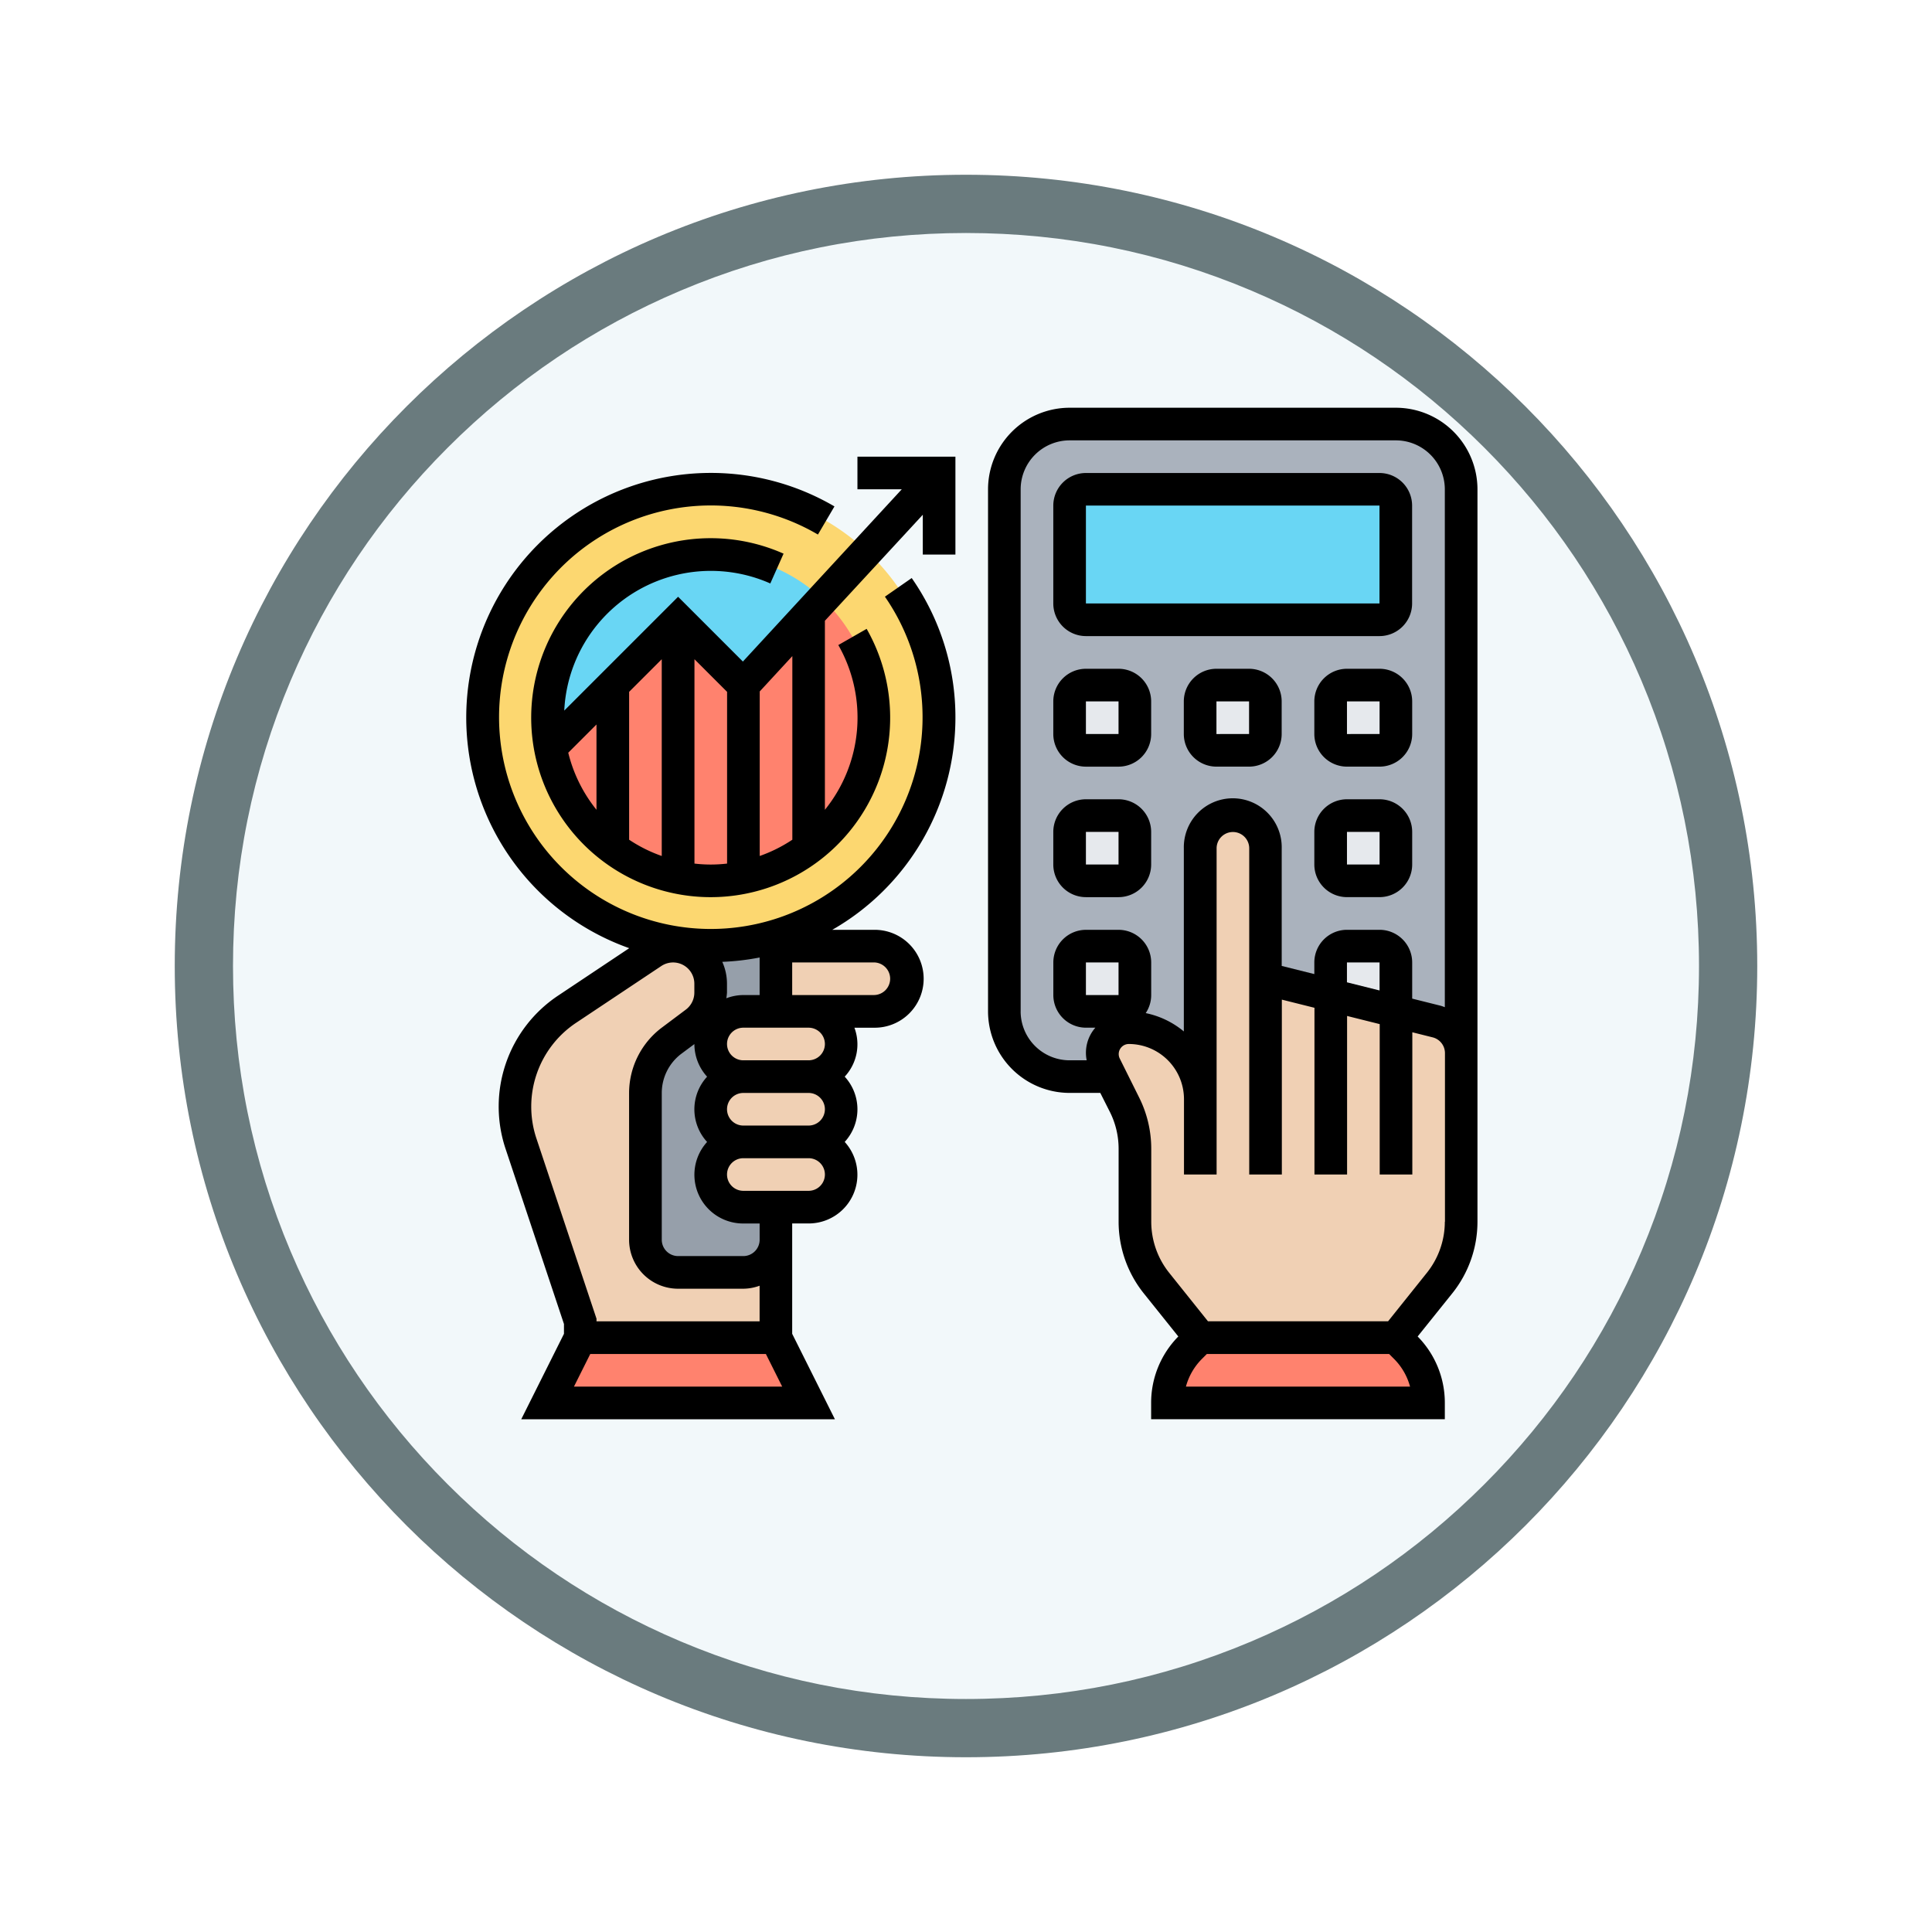 <svg xmlns="http://www.w3.org/2000/svg" xmlns:xlink="http://www.w3.org/1999/xlink" width="99.504" height="99.504" viewBox="0 0 99.504 99.504">
  <defs>
    <filter id="Path_982547" x="0" y="0" width="99.504" height="99.504" filterUnits="userSpaceOnUse">
      <feOffset dy="3" input="SourceAlpha"/>
      <feGaussianBlur stdDeviation="3" result="blur"/>
      <feFlood flood-opacity="0.161"/>
      <feComposite operator="in" in2="blur"/>
      <feComposite in="SourceGraphic"/>
    </filter>
  </defs>
  <g id="Group_1154125" data-name="Group 1154125" transform="translate(-194 -12023)">
    <g id="Group_1153960" data-name="Group 1153960" transform="translate(0 4)">
      <g id="Group_1152615" data-name="Group 1152615" transform="translate(-0.496 10241)">
        <g id="Group_1146971" data-name="Group 1146971" transform="translate(203.496 1784)">
          <g id="Group_1146954" data-name="Group 1146954">
            <g transform="matrix(1, 0, 0, 1, -9, -6)" filter="url(#Path_982547)">
              <g id="Path_982547-2" data-name="Path 982547" transform="translate(9 6)" fill="#f2f8fa">
                <path d="M 40.752 80.004 C 35.452 80.004 30.312 78.967 25.474 76.92 C 20.8 74.943 16.602 72.113 12.997 68.507 C 9.391 64.902 6.561 60.704 4.584 56.03 C 2.538 51.192 1.5 46.052 1.5 40.752 C 1.5 35.452 2.538 30.312 4.584 25.474 C 6.561 20.8 9.391 16.602 12.997 12.997 C 16.602 9.391 20.8 6.561 25.474 4.584 C 30.312 2.538 35.452 1.5 40.752 1.5 C 46.052 1.5 51.192 2.538 56.03 4.584 C 60.704 6.561 64.902 9.391 68.507 12.997 C 72.113 16.602 74.943 20.8 76.92 25.474 C 78.967 30.312 80.004 35.452 80.004 40.752 C 80.004 46.052 78.967 51.192 76.92 56.03 C 74.943 60.704 72.113 64.902 68.507 68.507 C 64.902 72.113 60.704 74.943 56.03 76.92 C 51.192 78.967 46.052 80.004 40.752 80.004 Z" stroke="none"/>
                <path d="M 40.752 3 C 35.654 3 30.711 3.998 26.058 5.966 C 21.563 7.867 17.525 10.589 14.057 14.057 C 10.589 17.525 7.867 21.563 5.966 26.058 C 3.998 30.711 3 35.654 3 40.752 C 3 45.85 3.998 50.794 5.966 55.446 C 7.867 59.941 10.589 63.979 14.057 67.447 C 17.525 70.915 21.563 73.637 26.058 75.539 C 30.711 77.506 35.654 78.504 40.752 78.504 C 45.85 78.504 50.794 77.506 55.446 75.539 C 59.941 73.637 63.979 70.915 67.447 67.447 C 70.915 63.979 73.637 59.941 75.539 55.446 C 77.506 50.794 78.504 45.85 78.504 40.752 C 78.504 35.654 77.506 30.711 75.539 26.058 C 73.637 21.563 70.915 17.525 67.447 14.057 C 63.979 10.589 59.941 7.867 55.446 5.966 C 50.794 3.998 45.85 3 40.752 3 M 40.752 -7.62939453125e-06 C 63.259 -7.62939453125e-06 81.504 18.245 81.504 40.752 C 81.504 63.259 63.259 81.504 40.752 81.504 C 18.245 81.504 -7.62939453125e-06 63.259 -7.62939453125e-06 40.752 C -7.62939453125e-06 18.245 18.245 -7.62939453125e-06 40.752 -7.62939453125e-06 Z" stroke="none" fill="#6a7b7e"/>
              </g>
            </g>
          </g>
        </g>
      </g>
      <g id="contabilidad" transform="translate(217 12039)">
        <g id="Group_1153958" data-name="Group 1153958" transform="translate(1.84 1.84)">
          <g id="Group_1153937" data-name="Group 1153937" transform="translate(8.402 26.4)">
            <path id="Path_989252" data-name="Path 989252" d="M15.361,38.949a1.685,1.685,0,0,0,1.68,1.68,1.693,1.693,0,0,0-1.68,1.68,1.685,1.685,0,0,0,1.68,1.68,1.693,1.693,0,0,0-1.68,1.68,1.685,1.685,0,0,0,1.68,1.68h1.68v1.68a1.685,1.685,0,0,1-1.68,1.68H13.68A1.685,1.685,0,0,1,12,49.031V41.469a3.359,3.359,0,0,1,1.344-2.689l1.244-.933a1.93,1.93,0,0,0,.773-1.546V35.84a1.952,1.952,0,0,0-.563-1.37,1.982,1.982,0,0,0-1.168-.555l.017-.134a11.512,11.512,0,0,0,1.714.126,11.652,11.652,0,0,0,3.361-.487v3.848h-1.68a1.693,1.693,0,0,0-1.68,1.68Z" transform="translate(-12 -33.42)" fill="#969faa"/>
          </g>
          <g id="Group_1153938" data-name="Group 1153938" transform="translate(0 3.361)">
            <path id="Path_989253" data-name="Path 989253" d="M17.124,29.039a11.652,11.652,0,0,1-3.361.487,11.512,11.512,0,0,1-1.714-.126,11.755,11.755,0,1,1,5.075-.361Z" transform="translate(-2 -6)" fill="#fcd770"/>
          </g>
          <g id="Group_1153939" data-name="Group 1153939" transform="translate(3.361 6.722)">
            <path id="Path_989254" data-name="Path 989254" d="M14.4,10a8.365,8.365,0,0,1,5.764,2.294l-.723.79-3.361,3.638-3.361-3.361L9.361,16.722,6.143,19.94A8.4,8.4,0,0,1,14.4,10Z" transform="translate(-6 -10)" fill="#69d6f4"/>
          </g>
          <g id="Group_1153940" data-name="Group 1153940" transform="translate(3.504 9.016)">
            <path id="Path_989255" data-name="Path 989255" d="M20.193,12.73l-.723.79L16.11,17.158,12.749,13.8,9.388,17.158,6.17,20.376a8.37,8.37,0,0,0,3.218,5.176v.008a8.395,8.395,0,0,0,10.083,0v-.008a8.388,8.388,0,0,0,.723-12.822Z" transform="translate(-6.17 -12.73)" fill="#ff826e"/>
          </g>
          <g id="Group_1153941" data-name="Group 1153941" transform="translate(26.887 0)">
            <path id="Path_989256" data-name="Path 989256" d="M54.166,2h-16.8A3.36,3.36,0,0,0,34,5.361V32.248a3.36,3.36,0,0,0,3.361,3.361H57.526V5.361A3.36,3.36,0,0,0,54.166,2Z" transform="translate(-34 -2)" fill="#aab2bd"/>
          </g>
          <g id="Group_1153942" data-name="Group 1153942" transform="translate(30.248 3.361)">
            <path id="Path_989257" data-name="Path 989257" d="M54.8,6.84v5.041a.843.843,0,0,1-.84.84H38.84a.843.843,0,0,1-.84-.84V6.84A.843.843,0,0,1,38.84,6H53.964A.843.843,0,0,1,54.8,6.84Z" transform="translate(-38 -6)" fill="#69d6f4"/>
          </g>
          <g id="Group_1153943" data-name="Group 1153943" transform="translate(43.692 26.887)">
            <path id="Path_989258" data-name="Path 989258" d="M57.361,34.84v2.521L54,36.521V34.84a.843.843,0,0,1,.84-.84h1.68A.843.843,0,0,1,57.361,34.84Z" transform="translate(-54 -34)" fill="#e6e9ed"/>
          </g>
          <g id="Group_1153944" data-name="Group 1153944" transform="translate(43.692 20.166)">
            <path id="Path_989259" data-name="Path 989259" d="M57.361,26.84v1.68a.843.843,0,0,1-.84.84H54.84a.843.843,0,0,1-.84-.84V26.84a.843.843,0,0,1,.84-.84h1.68A.843.843,0,0,1,57.361,26.84Z" transform="translate(-54 -26)" fill="#e6e9ed"/>
          </g>
          <g id="Group_1153945" data-name="Group 1153945" transform="translate(43.692 13.444)">
            <path id="Path_989260" data-name="Path 989260" d="M57.361,18.84v1.68a.843.843,0,0,1-.84.84H54.84a.843.843,0,0,1-.84-.84V18.84a.843.843,0,0,1,.84-.84h1.68A.843.843,0,0,1,57.361,18.84Z" transform="translate(-54 -18)" fill="#e6e9ed"/>
          </g>
          <g id="Group_1153946" data-name="Group 1153946" transform="translate(36.97 13.444)">
            <path id="Path_989261" data-name="Path 989261" d="M49.361,18.84v1.68a.843.843,0,0,1-.84.84H46.84a.843.843,0,0,1-.84-.84V18.84a.843.843,0,0,1,.84-.84h1.68A.843.843,0,0,1,49.361,18.84Z" transform="translate(-46 -18)" fill="#e6e9ed"/>
          </g>
          <g id="Group_1153947" data-name="Group 1153947" transform="translate(30.248 13.444)">
            <path id="Path_989262" data-name="Path 989262" d="M41.361,18.84v1.68a.843.843,0,0,1-.84.84H38.84a.843.843,0,0,1-.84-.84V18.84a.843.843,0,0,1,.84-.84h1.68A.843.843,0,0,1,41.361,18.84Z" transform="translate(-38 -18)" fill="#e6e9ed"/>
          </g>
          <g id="Group_1153948" data-name="Group 1153948" transform="translate(30.248 20.166)">
            <path id="Path_989263" data-name="Path 989263" d="M41.361,26.84v1.68a.843.843,0,0,1-.84.84H38.84a.843.843,0,0,1-.84-.84V26.84a.843.843,0,0,1,.84-.84h1.68A.843.843,0,0,1,41.361,26.84Z" transform="translate(-38 -26)" fill="#e6e9ed"/>
          </g>
          <g id="Group_1153949" data-name="Group 1153949" transform="translate(30.248 26.887)">
            <path id="Path_989264" data-name="Path 989264" d="M41.361,34.84v1.68a.843.843,0,0,1-.84.84H38.84a.843.843,0,0,1-.84-.84V34.84a.843.843,0,0,1,.84-.84h1.68A.843.843,0,0,1,41.361,34.84Z" transform="translate(-38 -34)" fill="#e6e9ed"/>
          </g>
          <g id="Group_1153950" data-name="Group 1153950" transform="translate(35.29 47.053)">
            <path id="Path_989265" data-name="Path 989265" d="M57.444,61.361H44A4.058,4.058,0,0,1,45.185,58.5l.5-.5H55.763l.5.5A4.058,4.058,0,0,1,57.444,61.361Z" transform="translate(-44 -58)" fill="#ff826e"/>
          </g>
          <g id="Group_1153951" data-name="Group 1153951" transform="translate(3.361 47.053)">
            <path id="Path_989266" data-name="Path 989266" d="M17.763,58l1.68,3.361H6L7.68,58Z" transform="translate(-6 -58)" fill="#ff826e"/>
          </g>
          <g id="Group_1153952" data-name="Group 1153952" transform="translate(31.929 20.165)">
            <path id="Path_989267" data-name="Path 989267" d="M57.216,36.6a1.673,1.673,0,0,1,1.269,1.63v8.688a5.021,5.021,0,0,1-1.1,3.142l-2.26,2.823H45.041l-2.26-2.823a5.021,5.021,0,0,1-1.1-3.142V43.157a5.132,5.132,0,0,0-.529-2.26l-.731-1.454-.277-.555a1.36,1.36,0,0,1,1.218-1.966,3.672,3.672,0,0,1,3.68,3.68V27.68A1.685,1.685,0,0,1,46.722,26a1.693,1.693,0,0,1,1.68,1.68V34.4l3.361.84,3.361.84Z" transform="translate(-40 -26)" fill="#f0d0b4"/>
          </g>
          <g id="Group_1153953" data-name="Group 1153953" transform="translate(1.68 26.887)">
            <path id="Path_989268" data-name="Path 989268" d="M17.444,49.124v5.041H7.361v-.84l-3.05-9.159A5.842,5.842,0,0,1,4,42.268a6.042,6.042,0,0,1,.714-2.848A6.144,6.144,0,0,1,6.68,37.252l4.394-2.924A1.886,1.886,0,0,1,12.15,34a1.619,1.619,0,0,1,.2.008,1.982,1.982,0,0,1,1.168.555,1.952,1.952,0,0,1,.563,1.37v.462a1.93,1.93,0,0,1-.773,1.546l-1.244.933a3.359,3.359,0,0,0-1.344,2.689v7.562A1.685,1.685,0,0,0,12.4,50.8h3.361A1.685,1.685,0,0,0,17.444,49.124Z" transform="translate(-4 -34)" fill="#f0d0b4"/>
          </g>
          <g id="Group_1153954" data-name="Group 1153954" transform="translate(11.763 36.97)">
            <path id="Path_989269" data-name="Path 989269" d="M21.041,46a1.685,1.685,0,0,1,1.68,1.68,1.693,1.693,0,0,1-1.68,1.68H17.68A1.685,1.685,0,0,1,16,47.68,1.693,1.693,0,0,1,17.68,46Z" transform="translate(-16 -46)" fill="#f0d0b4"/>
          </g>
          <g id="Group_1153955" data-name="Group 1153955" transform="translate(11.763 33.609)">
            <path id="Path_989270" data-name="Path 989270" d="M21.041,42a1.685,1.685,0,0,1,1.68,1.68,1.693,1.693,0,0,1-1.68,1.68H17.68A1.685,1.685,0,0,1,16,43.68,1.693,1.693,0,0,1,17.68,42Z" transform="translate(-16 -42)" fill="#f0d0b4"/>
          </g>
          <g id="Group_1153956" data-name="Group 1153956" transform="translate(11.763 30.248)">
            <path id="Path_989271" data-name="Path 989271" d="M21.041,38a1.685,1.685,0,0,1,1.68,1.68,1.693,1.693,0,0,1-1.68,1.68H17.68A1.685,1.685,0,0,1,16,39.68,1.693,1.693,0,0,1,17.68,38h3.361Z" transform="translate(-16 -38)" fill="#f0d0b4"/>
          </g>
          <g id="Group_1153957" data-name="Group 1153957" transform="translate(15.124 26.887)">
            <path id="Path_989272" data-name="Path 989272" d="M25.041,34a1.685,1.685,0,0,1,1.68,1.68,1.693,1.693,0,0,1-1.68,1.68H20V34Z" transform="translate(-20 -34)" fill="#f0d0b4"/>
          </g>
        </g>
        <g id="Group_1153959" data-name="Group 1153959" transform="translate(1 1)">
          <path id="Path_989273" data-name="Path 989273" d="M26.207,17.6a12.526,12.526,0,0,0-2.251-7.19l-1.38.96a10.906,10.906,0,1,1-3.45-3.2l.851-1.449A12.6,12.6,0,1,0,9.407,29.473l-3.67,2.448a6.863,6.863,0,0,0-2.7,7.881l3.009,9.027v.506l-2.2,4.4H20l-2.2-4.4V43.651h.84a2.51,2.51,0,0,0,1.865-4.2,2.482,2.482,0,0,0,0-3.361,2.443,2.443,0,0,0,.5-2.521h.995a2.521,2.521,0,1,0,0-5.041H19.864A12.6,12.6,0,0,0,26.207,17.6ZM19.485,37.769a.842.842,0,0,1-.84.84H15.284a.84.84,0,0,1,0-1.68h3.361A.842.842,0,0,1,19.485,37.769ZM14.2,30.177a12.7,12.7,0,0,0,1.923-.224v1.934h-.84a2.5,2.5,0,0,0-.875.166,2.832,2.832,0,0,0,.034-.292V31.3a2.75,2.75,0,0,0-.243-1.125ZM4.626,39.27a5.186,5.186,0,0,1,2.043-5.952l4.392-2.927a1.095,1.095,0,0,1,1.7.911v.459a1.1,1.1,0,0,1-.438.876l-1.243.932A4.222,4.222,0,0,0,9.4,36.929v7.562a2.524,2.524,0,0,0,2.521,2.521h3.361a2.492,2.492,0,0,0,.84-.155v1.835h-8.4v-.136ZM6.561,52.053l.84-1.68h9.044l.84,1.68Zm9.563-7.562a.842.842,0,0,1-.84.84H11.923a.842.842,0,0,1-.84-.84V36.929a2.533,2.533,0,0,1,1.008-2.017l.672-.5a2.5,2.5,0,0,0,.655,1.68,2.482,2.482,0,0,0,0,3.361,2.51,2.51,0,0,0,1.865,4.2h.84Zm2.521-2.521H15.284a.84.84,0,0,1,0-1.68h3.361a.84.84,0,0,1,0,1.68Zm.84-7.562a.842.842,0,0,1-.84.84H15.284a.84.84,0,1,1,0-1.68h3.361A.842.842,0,0,1,19.485,34.408Zm3.361-3.361a.842.842,0,0,1-.84.84H17.8v-1.68h4.2A.842.842,0,0,1,22.846,31.047Z" transform="translate(-1 -1.639)"/>
          <path id="Path_989274" data-name="Path 989274" d="M54.006,1H37.2A4.206,4.206,0,0,0,33,5.2V32.088a4.206,4.206,0,0,0,4.2,4.2h1.581l.5.991a4.231,4.231,0,0,1,.444,1.88v3.763A5.906,5.906,0,0,0,41.011,46.6L42.8,48.833a4.859,4.859,0,0,0-1.4,3.421v.84H56.526v-.84a4.863,4.863,0,0,0-1.4-3.421L56.918,46.6a5.9,5.9,0,0,0,1.289-3.673V5.2A4.206,4.206,0,0,0,54.006,1ZM34.68,32.088V5.2A2.524,2.524,0,0,1,37.2,2.68h16.8A2.524,2.524,0,0,1,56.526,5.2V31.873c-.076-.027-.15-.058-.229-.078l-1.452-.363V29.568a1.682,1.682,0,0,0-1.68-1.68h-1.68a1.682,1.682,0,0,0-1.68,1.68v.6l-1.68-.42V23.686a2.521,2.521,0,1,0-5.041,0v9.436a4.482,4.482,0,0,0-1.963-.944,1.666,1.666,0,0,0,.282-.929v-1.68a1.682,1.682,0,0,0-1.68-1.68h-1.68a1.682,1.682,0,0,0-1.68,1.68v1.68a1.682,1.682,0,0,0,1.68,1.68h.484a1.961,1.961,0,0,0-.446,1.68H37.2a2.524,2.524,0,0,1-2.521-2.521Zm18.485-1.076-1.68-.42V29.568h1.68Zm-15.124.236v-1.68h1.68v1.68Zm5.151,20.166a3.2,3.2,0,0,1,.832-1.434l.246-.246h9.387l.246.246a3.2,3.2,0,0,1,.832,1.434Zm13.334-8.49a4.217,4.217,0,0,1-.921,2.625l-2,2.5H44.326l-2-2.5a4.221,4.221,0,0,1-.92-2.624V39.161a5.908,5.908,0,0,0-.621-2.631l-1-2.009a.52.52,0,0,1,.465-.752,2.845,2.845,0,0,1,2.842,2.842v3.88h1.68v-16.8a.84.84,0,0,1,1.68,0v16.8h1.68V31.484l1.68.42v8.586h1.68V32.325l1.68.42v7.746h1.68V33.165l1.044.261a.839.839,0,0,1,.637.815v8.683Z" transform="translate(-6.113 -1)"/>
          <path id="Path_989275" data-name="Path 989275" d="M38.68,13.4H53.8a1.682,1.682,0,0,0,1.68-1.68V6.68A1.682,1.682,0,0,0,53.8,5H38.68A1.682,1.682,0,0,0,37,6.68v5.041A1.682,1.682,0,0,0,38.68,13.4Zm0-6.722H53.8v5.041H38.68Z" transform="translate(-6.752 -1.639)"/>
          <path id="Path_989276" data-name="Path 989276" d="M38.68,22.041h1.68a1.682,1.682,0,0,0,1.68-1.68V18.68A1.682,1.682,0,0,0,40.361,17H38.68A1.682,1.682,0,0,0,37,18.68v1.68A1.682,1.682,0,0,0,38.68,22.041Zm0-3.361h1.68v1.68H38.68Z" transform="translate(-6.752 -3.556)"/>
          <path id="Path_989277" data-name="Path 989277" d="M48.361,17H46.68A1.682,1.682,0,0,0,45,18.68v1.68a1.682,1.682,0,0,0,1.68,1.68h1.68a1.682,1.682,0,0,0,1.68-1.68V18.68A1.682,1.682,0,0,0,48.361,17Zm-1.68,3.361V18.68h1.68v1.68Z" transform="translate(-8.03 -3.556)"/>
          <path id="Path_989278" data-name="Path 989278" d="M56.361,17H54.68A1.682,1.682,0,0,0,53,18.68v1.68a1.682,1.682,0,0,0,1.68,1.68h1.68a1.682,1.682,0,0,0,1.68-1.68V18.68A1.682,1.682,0,0,0,56.361,17Zm-1.68,3.361V18.68h1.68v1.68Z" transform="translate(-9.308 -3.556)"/>
          <path id="Path_989279" data-name="Path 989279" d="M38.68,30.041h1.68a1.682,1.682,0,0,0,1.68-1.68V26.68A1.682,1.682,0,0,0,40.361,25H38.68A1.682,1.682,0,0,0,37,26.68v1.68A1.682,1.682,0,0,0,38.68,30.041Zm0-3.361h1.68v1.68H38.68Z" transform="translate(-6.752 -4.835)"/>
          <path id="Path_989280" data-name="Path 989280" d="M56.361,25H54.68A1.682,1.682,0,0,0,53,26.68v1.68a1.682,1.682,0,0,0,1.68,1.68h1.68a1.682,1.682,0,0,0,1.68-1.68V26.68A1.682,1.682,0,0,0,56.361,25Zm-1.68,3.361V26.68h1.68v1.68Z" transform="translate(-9.308 -4.835)"/>
          <path id="Path_989281" data-name="Path 989281" d="M21.8,5.68h2.282L15.9,14.551l-3.337-3.337L6.7,17.077a7.559,7.559,0,0,1,10.612-6.548l.683-1.535a9.244,9.244,0,1,0,4.279,3.873l-1.459.834a7.549,7.549,0,0,1-.691,8.485V12.45L25.166,6.99V9.041h1.68V4H21.8ZM10.041,16.111l1.68-1.68V24.565a7.494,7.494,0,0,1-1.68-.838ZM6.906,19.246l1.454-1.454v4.394A7.542,7.542,0,0,1,6.906,19.246Zm6.5,5.71V14.431l1.68,1.68v8.845a7.145,7.145,0,0,1-1.68,0Zm5.041-1.229a7.566,7.566,0,0,1-1.68.838V16.091l1.68-1.821Z" transform="translate(-1.639 -1.479)"/>
        </g>
      </g>
    </g>
  </g>
</svg>
